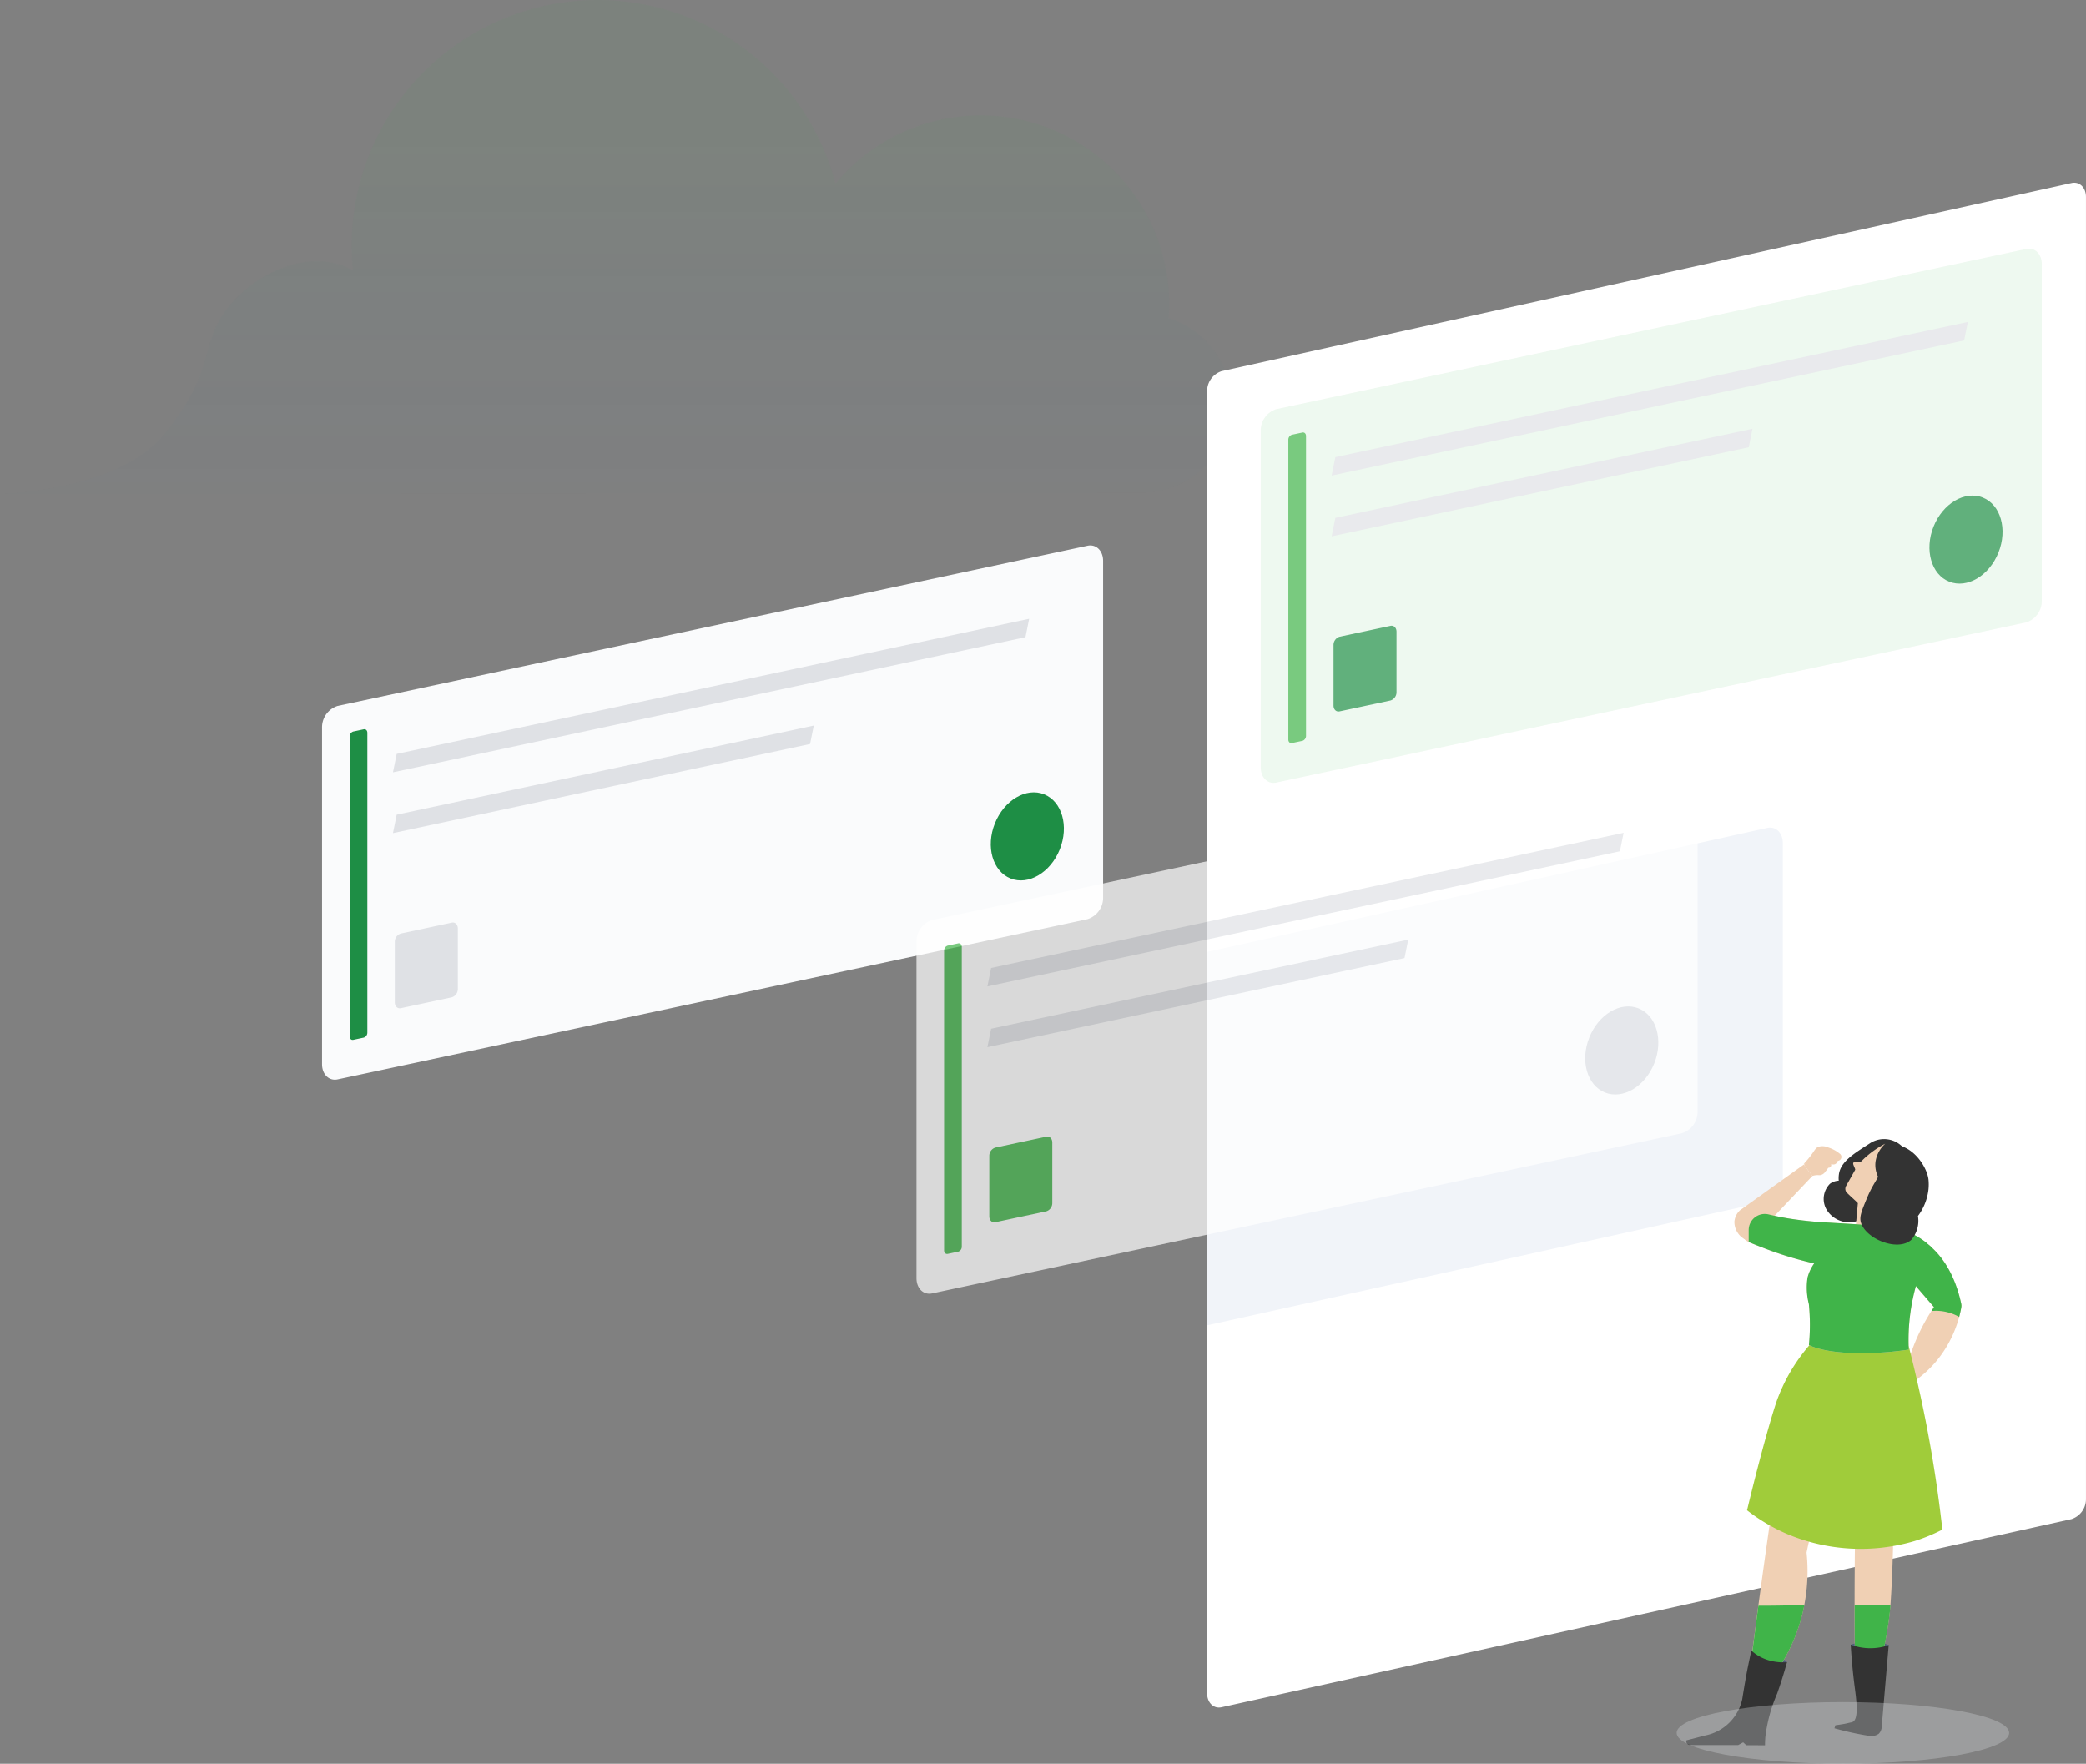 <svg xmlns="http://www.w3.org/2000/svg" xmlns:xlink="http://www.w3.org/1999/xlink" width="375.691" height="317.643" viewBox="0 0 375.691 317.643">
  <rect x="0" y="0" width="375.691" height="317.643" fill="#808080" stroke="none"/>
  <defs>
    <linearGradient id="linear-gradient" x1="0.5" y1="1.115" x2="0.5" y2="0.281" gradientUnits="objectBoundingBox">
      <stop offset="0" stop-color="#fff"/>
      <stop offset="0" stop-color="#40b449" stop-opacity="0.875"/>
      <stop offset="0" stop-color="#a5c2ed" stop-opacity="0.647"/>
      <stop offset="0" stop-color="#72a0e3" stop-opacity="0.447"/>
      <stop offset="0" stop-color="#4984db" stop-opacity="0.286"/>
      <stop offset="0.001" stop-color="#296ed4" stop-opacity="0.161"/>
      <stop offset="0.001" stop-color="#125fd0" stop-opacity="0.071"/>
      <stop offset="0.001" stop-color="#0555cd" stop-opacity="0.02"/>
      <stop offset="0.001" stop-color="#0052cc" stop-opacity="0"/>
      <stop offset="1" stop-color="#40b449"/>
    </linearGradient>
    <clipPath id="clip-path">
      <path id="Path_9670" data-name="Path 9670" d="M207.031,359.055l113.256-25.065c1.437-.319,2.6.805,2.6,2.51V570.942a3.773,3.773,0,0,1-2.6,3.663L167.205,608.487c-1.437.319-2.6-.805-2.6-2.51V371.535a3.772,3.772,0,0,1,2.6-3.663Z" transform="translate(-164.602 -333.935)" fill="#dfe1e5"/>
    </clipPath>
    <linearGradient id="linear-gradient-2" x1="3.509" y1="0.5" x2="4.509" y2="0.5" gradientUnits="objectBoundingBox">
      <stop offset="0" stop-color="#fff" stop-opacity="0"/>
      <stop offset="1" stop-color="#fff"/>
    </linearGradient>
    <linearGradient id="linear-gradient-3" x1="8.465" y1="0.5" x2="9.465" y2="0.5" gradientUnits="objectBoundingBox">
      <stop offset="0.211" stop-color="#dfe1e5" stop-opacity="0.302"/>
      <stop offset="0.787" stop-color="#b3bac5" stop-opacity="0.8"/>
    </linearGradient>
  </defs>
  <g id="Group_4169" data-name="Group 4169" transform="translate(-395 -343.058)">
    <path id="Path_9709" data-name="Path 9709" d="M239.23,285.331h.126a16.1,16.1,0,0,0,4.849-31.449q.092-1.247.094-2.519a33.953,33.953,0,0,0-60.1-21.686,44.286,44.286,0,0,0-87.129,11.249c0,1.46.074,2.9.212,4.328a13.57,13.57,0,0,0-3.612-1.32c-6.7-1.4-14.294,2.5-18.636,7.768-5.217,6.319-2.594,10.759-9.637,20.35a26.62,26.62,0,0,1-4.27,4.982c-8.655,7.41-23.636,8.367-27.4,8.543Z" transform="translate(361.268 146.456)" opacity="0.05" fill="url(#linear-gradient)" style="isolation: isolate"/>
    <g id="Group_4166" data-name="Group 4166" transform="translate(-9890.619 782.032)">
      <g id="Group_4168" data-name="Group 4168" transform="translate(10343.619 -340.745)">
        <path id="Path_9672" data-name="Path 9672" d="M187.481,523.148,52.429,552c-1.55.33-2.809-.891-2.809-2.732V488.674a4.029,4.029,0,0,1,2.809-3.927L187.481,455.9c1.55-.332,2.809.891,2.809,2.732v60.594A4.031,4.031,0,0,1,187.481,523.148Z" transform="translate(-49.619 -455.841)" fill="#fafbfc"/>
        <path id="Path_9673" data-name="Path 9673" d="M54.885,529.549l-1.884.4c-.364.077-.652-.206-.652-.632v-53.98a.933.933,0,0,1,.652-.911l1.884-.4c.364-.077.652.208.652.634v53.978A.933.933,0,0,1,54.885,529.549Z" transform="translate(-47.377 -440.911)" fill="#1e8e45"/>
        <path id="Path_9674" data-name="Path 9674" d="M67.081,506.587l-9.175,1.96c-.6.128-1.093-.342-1.093-1.053V496.619a1.556,1.556,0,0,1,1.093-1.516l9.175-1.96c.6-.129,1.084.342,1.084,1.053v10.875a1.556,1.556,0,0,1-1.084,1.516Z" transform="translate(-43.709 -425.21)" fill="#dfe1e5"/>
        <ellipse id="Ellipse_1255" data-name="Ellipse 1255" cx="8.157" cy="6.296" rx="8.157" ry="6.296" transform="translate(118.154 57.644) rotate(-68.254)" fill="#1e8e45"/>
        <path id="Path_9675" data-name="Path 9675" d="M170.543,466.412,56.632,490.745l.67-3.319,113.909-24.333Z" transform="translate(-43.857 -449.883)" fill="#dfe1e5"/>
        <path id="Path_9676" data-name="Path 9676" d="M131.752,476.97l-75.12,16.047.67-3.321,75.118-16.045Z" transform="translate(-43.857 -441.208)" fill="#dfe1e5"/>
      </g>
      <path id="Path_9663" data-name="Path 9663" d="M207.031,359.055l113.256-25.065c1.437-.319,2.6.805,2.6,2.51V570.942a3.773,3.773,0,0,1-2.6,3.663L167.205,608.487c-1.437.319-2.6-.805-2.6-2.51V371.535a3.772,3.772,0,0,1,2.6-3.663Z" transform="translate(10338.419 -740)" fill="#fff"/>
      <g id="Group_4164" data-name="Group 4164" transform="translate(10503.021 -406.065)" clip-path="url(#clip-path)">
        <path id="Path_9664" data-name="Path 9664" d="M147.1,494.891,282.159,465a4.068,4.068,0,0,0,2.809-3.951V400.456c0-1.838-1.259-3.049-2.809-2.707L147.1,427.638a4.071,4.071,0,0,0-2.809,3.951v60.594C144.293,494.022,145.552,495.235,147.1,494.891Z" transform="translate(-181.288 -281.552)" fill="#f1f4f9"/>
        <g id="Group_4163" data-name="Group 4163" transform="translate(9.656 11.873)" opacity="0.7">
          <path id="Path_9665" data-name="Path 9665" d="M307.769,407.756,172.712,436.605c-1.552.332-2.809-.891-2.809-2.732V373.286a4.029,4.029,0,0,1,2.809-3.929l135.057-28.849c1.55-.332,2.807.889,2.807,2.732v60.594a4.031,4.031,0,0,1-2.807,3.922Z" transform="translate(-169.902 -340.453)" fill="#e7f6e9"/>
          <path id="Path_9666" data-name="Path 9666" d="M175.168,414.162l-1.884.4c-.364.076-.652-.206-.652-.634v-53.98a.933.933,0,0,1,.652-.911l1.884-.4c.364-.076.65.206.65.632v53.982A.935.935,0,0,1,175.168,414.162Z" transform="translate(-167.66 -325.523)" fill="#40b449"/>
          <path id="Path_9667" data-name="Path 9667" d="M187.359,391.2l-9.175,1.96c-.6.128-1.084-.344-1.084-1.053V381.232a1.558,1.558,0,0,1,1.084-1.517l9.176-1.96c.6-.128,1.084.344,1.084,1.055v10.873a1.554,1.554,0,0,1-1.084,1.517Z" transform="translate(-163.99 -309.823)" fill="#1e8e45"/>
          <ellipse id="Ellipse_1254" data-name="Ellipse 1254" cx="8.157" cy="6.296" rx="8.157" ry="6.296" transform="translate(118.151 57.643) rotate(-68.254)" fill="#1e8e45"/>
          <path id="Path_9668" data-name="Path 9668" d="M290.823,351.024,176.915,375.357l.67-3.319L291.493,347.7Z" transform="translate(-164.141 -334.495)" fill="#dfe1e5"/>
          <path id="Path_9669" data-name="Path 9669" d="M252.033,361.583l-75.118,16.045.67-3.319L252.7,358.262Z" transform="translate(-164.141 -325.821)" fill="#dfe1e5"/>
        </g>
      </g>
      <path id="Path_9671" data-name="Path 9671" d="M138.338,492.319l181.111-39.762a4.066,4.066,0,0,0,2.807-3.949V388.018c0-1.84-1.257-3.051-2.807-2.707L138.338,425.066a4.066,4.066,0,0,0-2.809,3.949V489.61C135.529,491.45,136.786,492.661,138.338,492.319Z" transform="translate(10314.531 -697.836)" fill="url(#linear-gradient-2)"/>
      <g id="Group_4165" data-name="Group 4165" transform="translate(10450.678 -302.194)" opacity="0.7">
        <path id="Path_9465" data-name="Path 9465" d="M273.734,458.263,138.677,487.112c-1.55.332-2.809-.889-2.809-2.732V423.789a4.031,4.031,0,0,1,2.809-3.929L273.734,391.01c1.55-.332,2.809.891,2.809,2.732v60.594a4.031,4.031,0,0,1-2.809,3.926Z" transform="translate(-135.867 -390.956)" fill="#fff"/>
        <path id="Path_9466" data-name="Path 9466" d="M141.133,464.665l-1.884.4c-.364.077-.652-.206-.652-.632V410.454a.933.933,0,0,1,.652-.911l1.884-.4c.364-.077.652.206.652.632v53.982a.933.933,0,0,1-.652.911Z" transform="translate(-133.625 -376.026)" fill="#40b449"/>
        <path id="Path_9467" data-name="Path 9467" d="M153.328,441.7l-9.176,1.96c-.6.128-1.084-.344-1.084-1.053V431.735a1.556,1.556,0,0,1,1.084-1.518l9.176-1.96c.6-.128,1.084.344,1.084,1.055v10.881a1.557,1.557,0,0,1-1.084,1.51Z" transform="translate(-129.952 -360.326)" fill="#40b449"/>
        <ellipse id="Ellipse_1231" data-name="Ellipse 1231" cx="8.157" cy="6.296" rx="8.157" ry="6.296" transform="translate(118.152 57.642) rotate(-68.254)" fill="#dfe1e5"/>
        <path id="Path_9468" data-name="Path 9468" d="M256.791,401.527,142.88,425.86l.67-3.319,113.91-24.333Z" transform="translate(-130.106 -384.998)" fill="#dfe1e5"/>
        <path id="Path_9469" data-name="Path 9469" d="M218,412.085,142.88,428.13l.67-3.319,75.118-16.045Z" transform="translate(-130.106 -376.323)" fill="#dfe1e5"/>
      </g>
      <path id="Path_9677" data-name="Path 9677" d="M228.444,429.853l-.313,2.261a2.088,2.088,0,0,1-.308.709,2.121,2.121,0,0,1-.288.341,1.431,1.431,0,0,1-.911.694c-.268.047-.483-.031-.969.04a3.413,3.413,0,0,0-.5.111l-1.567-2.029,3.488-1.878a2.264,2.264,0,0,1,1.364-.248Z" transform="translate(10386.886 -661.208)" fill="#f0d0b4"/>
      <path id="Path_9678" data-name="Path 9678" d="M224.833,481.142s-.248-.532-2.732-1.321a13.187,13.187,0,0,0-3.689-.769,3.264,3.264,0,0,0,2.088,2.088,7.2,7.2,0,0,0,4.334,0Z" transform="translate(10382.63 -620.768)" fill="#505f79"/>
      <path id="Path_9679" data-name="Path 9679" d="M235.075,478.762a7.948,7.948,0,0,0-3.332-.547,10.992,10.992,0,0,0-3.507.463s.7,1.771,3.7,1.771S235.075,478.762,235.075,478.762Z" transform="translate(10390.702 -621.465)" fill="#505f79"/>
      <path id="Path_9680" data-name="Path 9680" d="M230.791,433.04,219.5,444.946l-.594-.346a3.55,3.55,0,0,1-2.168-3.375,3.228,3.228,0,0,1,1-1.993l11.476-8.221Z" transform="translate(10381.251 -660.241)" fill="#f0d0b4"/>
      <path id="Path_9681" data-name="Path 9681" d="M236.7,465.212a20.3,20.3,0,0,0,4.578-4.068,20.961,20.961,0,0,0,4.481-9.91c-.59-2.946-2.272-8.868-7.39-11.977-2.3-1.394-5.977-2.623-6.957-1.51-1.029,1.166,2.177,5.244,2.871,6.193l6.5,7.562a34.609,34.609,0,0,0-4.463,9.3Z" transform="translate(10393.147 -655.061)" fill="#f0d0b4"/>
      <path id="Path_9682" data-name="Path 9682" d="M246.065,450.2a10.148,10.148,0,0,0-.461-1.366,10.7,10.7,0,0,0-.778-1.508c-.321.089-.836.22-1.485.333-.557.1-.991.135-1.219.164-1.313.168-3.816.432-10.565.889a17.965,17.965,0,0,0-1.275,1.579A17.573,17.573,0,0,0,227.61,456a219.235,219.235,0,0,0-5.492,23.237s-1.836,12.4-3.643,26.47a15.1,15.1,0,0,0,2.929,1.5,9.02,9.02,0,0,0,2.264.475,31.817,31.817,0,0,0,3.488-7.744,32.176,32.176,0,0,0,1.146-12.464,58.045,58.045,0,0,1,3.022-10.154c.956-2.393,3.949-9.837,5.465-9.552,1.439.275.321,7.4.2,20.71-.066,7.163-.033,13.037,0,16.941a4.131,4.131,0,0,0,3.186.322,4.409,4.409,0,0,0,2.051-1.093,63.67,63.67,0,0,0,1.055-6.4c.133-1.17.182-2.119.266-3.461.128-2.255.273-5.425.355-9.39.665-7.946.842-10.669.849-11.438a17.513,17.513,0,0,1,.158-2.051c.031-.229.075-.461.148-.829.483-2.414,2.621-12.686,2.058-16.413a27.569,27.569,0,0,0-1.047-4.468Z" transform="translate(10382.682 -646.839)" fill="#f0d0b4"/>
      <path id="Path_9683" data-name="Path 9683" d="M235.088,474.546c-.036.434-.077.863-.129,1.328a63.689,63.689,0,0,1-1.055,6.4,4.41,4.41,0,0,1-2.051,1.093,4.131,4.131,0,0,1-3.186-.323c-.024-2.233-.044-5.111-.044-8.5Z" transform="translate(10391.02 -624.477)" fill="#40b449"/>
      <path id="Path_9684" data-name="Path 9684" d="M227.894,474.556q-.273,1.451-.729,2.995a31.818,31.818,0,0,1-3.488,7.744,9.026,9.026,0,0,1-2.264-.475,15.087,15.087,0,0,1-2.929-1.5c.383-3,.769-5.917,1.137-8.658C222.382,474.68,225.153,474.6,227.894,474.556Z" transform="translate(10382.688 -624.463)" fill="#40b449"/>
      <path id="Path_9685" data-name="Path 9685" d="M223.7,479.052a7.939,7.939,0,0,0,3.3,1.794,9.251,9.251,0,0,0,3.119.295c-.665,2.419-1.313,4.356-1.781,5.674a27.967,27.967,0,0,0-2.117,7.771c-.053.648-.062,1.18-.064,1.528l-3.372-.016-.561-.516-.894.488h-8.573c-.536,0-.911-.43-.749-.849h0l3.414-.885a8.512,8.512,0,0,0,6.629-6.494c.326-2.029.7-4.272,1.029-5.877Q223.381,480.495,223.7,479.052Z" transform="translate(10377.34 -620.769)" fill="#333"/>
      <path id="Path_9686" data-name="Path 9686" d="M236.4,478.549a10.033,10.033,0,0,1-6.838-.084c.182,3.171.47,5.729.7,7.507.286,2.241.822,5.873-.352,6.416a2.088,2.088,0,0,1-.45.115c-.21.047-.412.1-.679.16s-.805.164-1.975.322l-.182.547a53.658,53.658,0,0,0,6.033,1.332,2.393,2.393,0,0,0,1.938-.33,1.822,1.822,0,0,0,.536-1.153Q235.764,485.961,236.4,478.549Z" transform="translate(10389.376 -621.252)" fill="#333"/>
      <path id="Path_9687" data-name="Path 9687" d="M247.11,450.333q1.434,5.574,2.689,11.64c1.537,7.52,2.623,14.668,3.368,21.36a31.267,31.267,0,0,1-4.988,2.057,34.193,34.193,0,0,1-23.107-1.319,32.986,32.986,0,0,1-7.088-4.213c2.581-10.72,4.851-18.5,5.616-20.4a32.269,32.269,0,0,1,2.487-5.042,32.984,32.984,0,0,1,5.855-7.092Z" transform="translate(10382.278 -646.839)" fill="#a0cc3a"/>
      <path id="Path_9688" data-name="Path 9688" d="M240.294,430.53a4.66,4.66,0,0,0-6.521-1.208c-2.82,1.807-5.139,3.237-5.465,5.479a5.1,5.1,0,0,0-.033,1.177,2.835,2.835,0,0,0-1.574.546,3.854,3.854,0,0,0-.718,4.485,4.736,4.736,0,0,0,5.516,2.264,6.749,6.749,0,0,0,1.006-.453c.364-.266.911-.681,1.548-1.232C237.134,438.906,241.843,433.334,240.294,430.53Z" transform="translate(10388.505 -662.316)" fill="#333"/>
      <path id="Path_9689" data-name="Path 9689" d="M234.885,428.942a16.788,16.788,0,0,0-4.135,3c-.138.157-.182.237-.639.29s-.984-.062-1,.253.393.9.364,1.157l-1.639,2.915a1.042,1.042,0,0,0,.2,1.275l.7.658,4.423,4.1a45.654,45.654,0,0,1,.293-6.494c.047-.4.1-.8.155-1.188a4.875,4.875,0,0,1-.494-2.47,5.161,5.161,0,0,1,.729-2.222,5.311,5.311,0,0,1,1.037-1.266Z" transform="translate(10390.265 -661.941)" fill="#f0d0b4"/>
      <path id="Path_9690" data-name="Path 9690" d="M228.671,440.923l6.6.6a19.871,19.871,0,0,1,.618-6.857l-6.6-.6Z" transform="translate(10391.059 -657.732)" fill="#f0d0b4"/>
      <path id="Path_9691" data-name="Path 9691" d="M217.262,438.538v-.067a2.849,2.849,0,0,1,3.605-2.716,52.691,52.691,0,0,0,5.2,1.142,67.1,67.1,0,0,0,7.33.747c4.326.282,10.851.484,14.059,1.661a12.514,12.514,0,0,1,3.2,1.792l1.117.967a35.814,35.814,0,0,0-2.5,6.051,36.278,36.278,0,0,0-1.565,12.4,56,56,0,0,1-8.669.643c-6.922,0-9.312-1.479-9.312-1.479a37.709,37.709,0,0,0-.013-7.372,12.012,12.012,0,0,1-.24-4.747,7.627,7.627,0,0,1,1.2-2.567,64.909,64.909,0,0,1-9.383-2.887c-.68-.266-1.457-.57-2.284-.911A2.844,2.844,0,0,1,217.262,438.538Z" transform="translate(10381.685 -656.427)" fill="#f0d0b4"/>
      <path id="Path_9692" data-name="Path 9692" d="M240.972,452.163c-.22,0-.43.018-.643.031.153-.237.306-.47.459-.694l-6.5-7.562c-.694-.944-3.9-5.022-2.871-6.193.98-1.113,4.66.117,6.957,1.51,4.918,2.987,6.664,8.576,7.317,11.62a1.9,1.9,0,0,1,0,.745c-.089.475-.209,1.026-.364,1.639a8.579,8.579,0,0,0-4.352-1.1Z" transform="translate(10393.147 -655.063)" fill="#40b449"/>
      <path id="Path_9693" data-name="Path 9693" d="M218.147,440.939v-2.157a2.9,2.9,0,0,1,3.592-2.811c1.106.266,2.308.517,3.6.729a67.1,67.1,0,0,0,7.33.747c4.326.282,10.851.485,14.059,1.661a12.516,12.516,0,0,1,3.2,1.792l1.117.967a35.808,35.808,0,0,0-2.5,6.051,36.279,36.279,0,0,0-1.565,12.4,56.011,56.011,0,0,1-8.669.643c-6.922,0-9.312-1.479-9.312-1.479a37.705,37.705,0,0,0-.013-7.372,12.011,12.011,0,0,1-.241-4.747,7.626,7.626,0,0,1,1.2-2.567,64.923,64.923,0,0,1-9.383-2.887C219.883,441.655,219.065,441.329,218.147,440.939Z" transform="translate(10382.412 -656.234)" fill="#40b449"/>
      <path id="Path_9694" data-name="Path 9694" d="M234.448,429.014a6.773,6.773,0,0,0-1.363,3.754c-.233,2.053-1.379,2.716-2.7,5.9-.924,2.217-1.384,3.325-1.118,4.326.8,3.011,6.625,5.416,9.108,3.2a5.255,5.255,0,0,0,1.191-4.286,9.837,9.837,0,0,0,1.9-4.858,8.94,8.94,0,0,0,0-1.652C241.255,433.184,238.652,428.8,234.448,429.014Z" transform="translate(10391.484 -661.887)" fill="#333"/>
      <path id="Path_9695" data-name="Path 9695" d="M223.591,432.375a17.357,17.357,0,0,0,1.659-2.038c.364-.537.546-.858.98-1.044a2.569,2.569,0,0,1,1.822.139,6.062,6.062,0,0,1,1.987,1.078.712.712,0,0,1,.3.833.74.74,0,0,1-.636.49.825.825,0,0,1-.494.6.851.851,0,0,1-.674-.045.653.653,0,0,1-.12.534c-.319.341-1.133.036-1.949-.173a12.125,12.125,0,0,0-2.873-.368Z" transform="translate(10386.885 -661.739)" fill="#f0d0b4"/>
      <ellipse id="Ellipse_1256" data-name="Ellipse 1256" cx="29.946" cy="5.552" rx="29.946" ry="5.552" transform="translate(10587.583 -132.436)" fill="url(#linear-gradient-3)" style="mix-blend-mode: multiply;isolation: isolate"/>
    </g>
  </g>
</svg>
